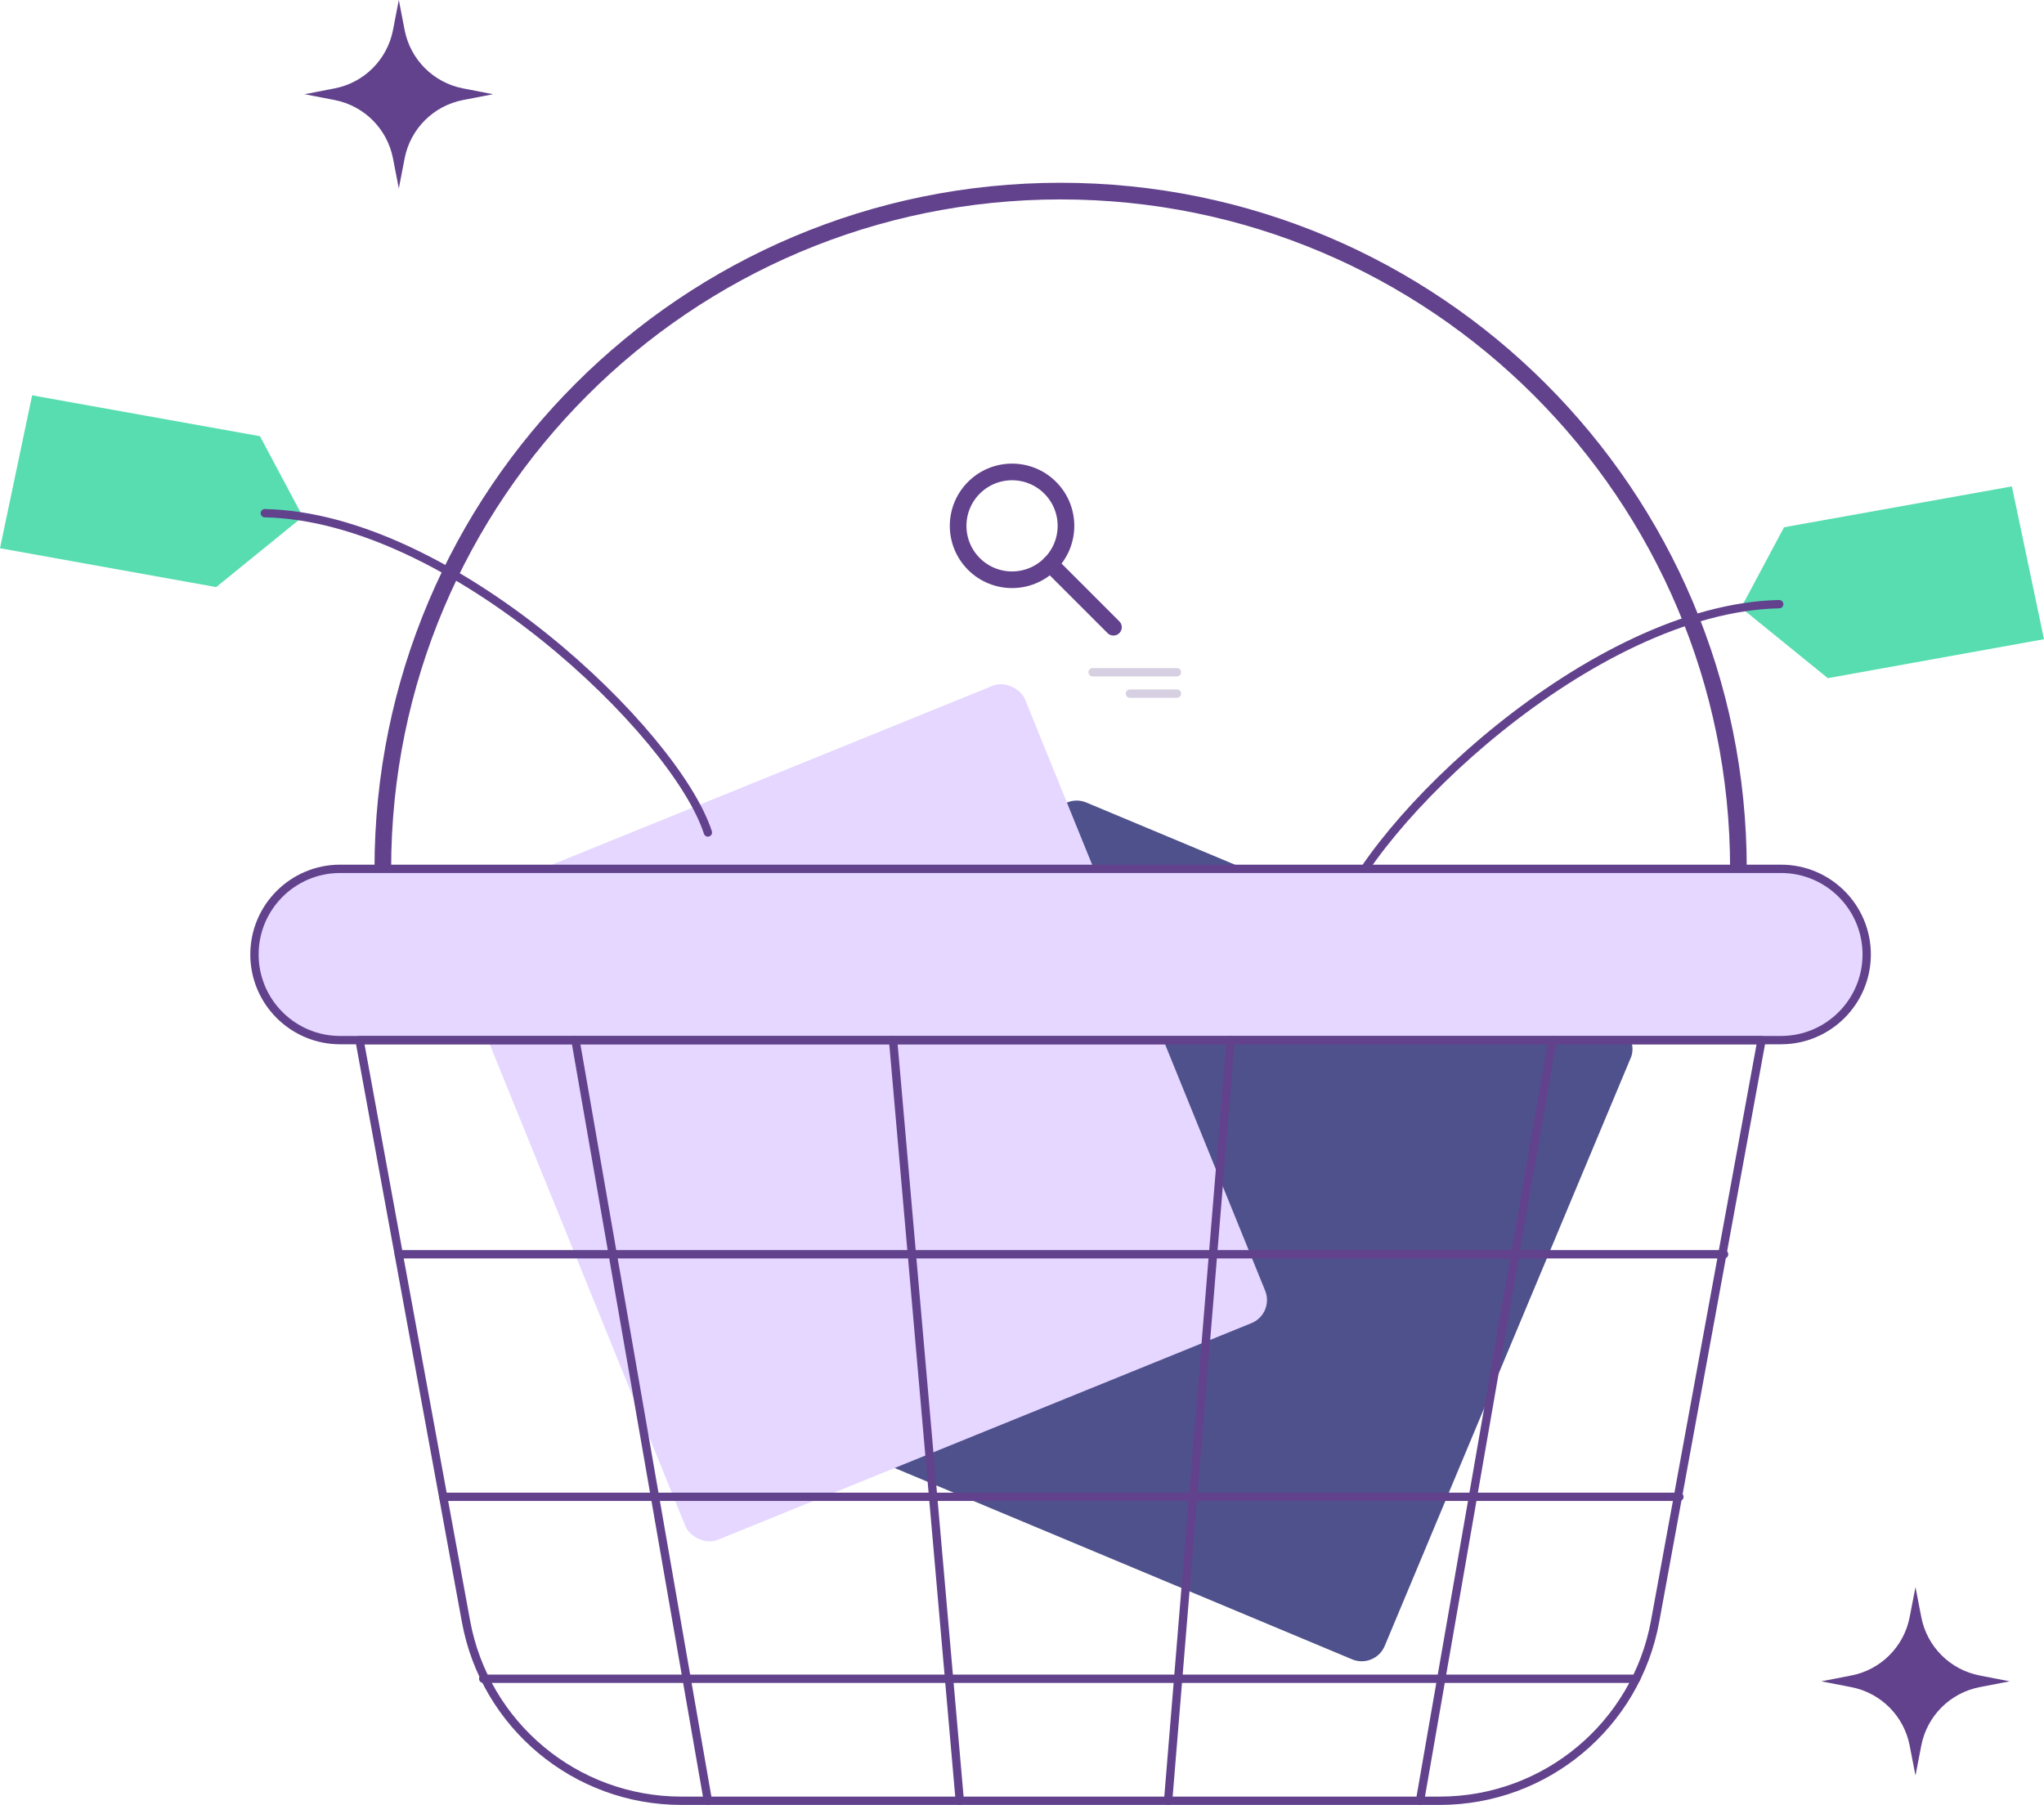 <?xml version="1.0" encoding="UTF-8"?><svg id="Layer_2" xmlns="http://www.w3.org/2000/svg" viewBox="0 0 245.55 216.86"><defs><style>.cls-1,.cls-2,.cls-3{fill:none;stroke:#62428c;stroke-linecap:round;stroke-linejoin:round;}.cls-4{fill:#e5d7ff;}.cls-5{fill:#57ddb0;}.cls-6{fill:#62428c;}.cls-7{fill:#4f518c;}.cls-2{stroke-width:2px;}.cls-3{opacity:.25;}</style></defs><g id="Layer_1-2"><g><rect class="cls-7" x="108.89" y="106.57" width="75.17" height="82.65" rx="2.99" ry="2.99" transform="translate(68.41 -45.07) rotate(22.7)"/><polygon class="cls-5" points="209.16 73.02 214.32 63.35 241.69 58.44 245.55 76.8 219.58 81.48 209.16 73.02"/><path class="cls-1" d="M160.51,110.95c3.87-11.93,30.77-37.9,53.23-38.36"/><rect class="cls-4" x="65.15" y="92.38" width="75.17" height="82.65" rx="2.99" ry="2.99" transform="translate(-42.75 48.47) rotate(-22.1)"/><g><polygon class="cls-5" points="36.38 62.08 31.23 52.41 3.86 47.5 0 65.87 25.97 70.54 36.38 62.08"/><path class="cls-1" d="M85.04,100.02c-3.87-11.93-30.77-37.9-53.23-38.36"/></g><path class="cls-2" d="M45.99,104.38c0-44.97,36.46-81.42,81.42-81.42s81.43,36.45,81.43,81.42"/><g><path class="cls-4" d="M213.96,124.97H40.86c-5.68,0-10.29-4.61-10.29-10.29h0c0-5.68,4.61-10.29,10.29-10.29H213.96c5.68,0,10.29,4.61,10.29,10.29h0c0,5.68-4.61,10.29-10.29,10.29Z"/><path class="cls-1" d="M213.96,124.97H40.86c-5.68,0-10.29-4.61-10.29-10.29h0c0-5.68,4.61-10.29,10.29-10.29H213.96c5.68,0,10.29,4.61,10.29,10.29h0c0,5.68-4.61,10.29-10.29,10.29Z"/><path class="cls-1" d="M172.97,216.36H81.85c-12.7,0-23.58-9.07-25.87-21.56l-12.79-69.83H211.62l-12.79,69.83c-2.29,12.49-13.17,21.56-25.87,21.56Z"/><g><line class="cls-1" x1="69.13" y1="124.97" x2="85.04" y2="216.36"/><line class="cls-1" x1="107.29" y1="124.97" x2="115.3" y2="216.36"/></g><g><line class="cls-1" x1="186.5" y1="124.97" x2="170.59" y2="216.36"/><line class="cls-1" x1="147.84" y1="124.97" x2="140.33" y2="216.36"/></g><line class="cls-1" x1="47.91" y1="150.7" x2="207.12" y2="150.7"/><line class="cls-1" x1="53.24" y1="179.84" x2="201.75" y2="179.84"/><line class="cls-1" x1="58.05" y1="201.7" x2="196.55" y2="201.7"/></g><path class="cls-6" d="M47.91,0l.7,3.61c.69,3.55,3.46,6.32,7.01,7.01l3.61,.7-3.61,.7c-3.55,.69-6.32,3.46-7.01,7.01l-.7,3.61-.7-3.61c-.69-3.55-3.46-6.32-7.01-7.01l-3.61-.7,3.61-.7c3.55-.69,6.32-3.46,7.01-7.01l.7-3.61Z"/><path class="cls-6" d="M230.11,190.69l.7,3.61c.69,3.55,3.46,6.32,7.01,7.01l3.61,.7-3.61,.7c-3.55,.69-6.32,3.46-7.01,7.01l-.7,3.61-.7-3.61c-.69-3.55-3.46-6.32-7.01-7.01l-3.61-.7,3.61-.7c3.55-.69,6.32-3.46,7.01-7.01l.7-3.61Z"/><g><line class="cls-3" x1="141.39" y1="83.34" x2="135.74" y2="83.34"/><line class="cls-3" x1="141.39" y1="80.77" x2="131.26" y2="80.77"/><g><path class="cls-2" d="M126.16,58.6c2.53,2.53,2.53,6.63,0,9.16-2.53,2.53-6.63,2.53-9.16,0s-2.53-6.63,0-9.16c2.53-2.53,6.63-2.53,9.16,0Z"/><line class="cls-2" x1="126.16" y1="67.76" x2="133.76" y2="75.36"/></g></g></g></g></svg>